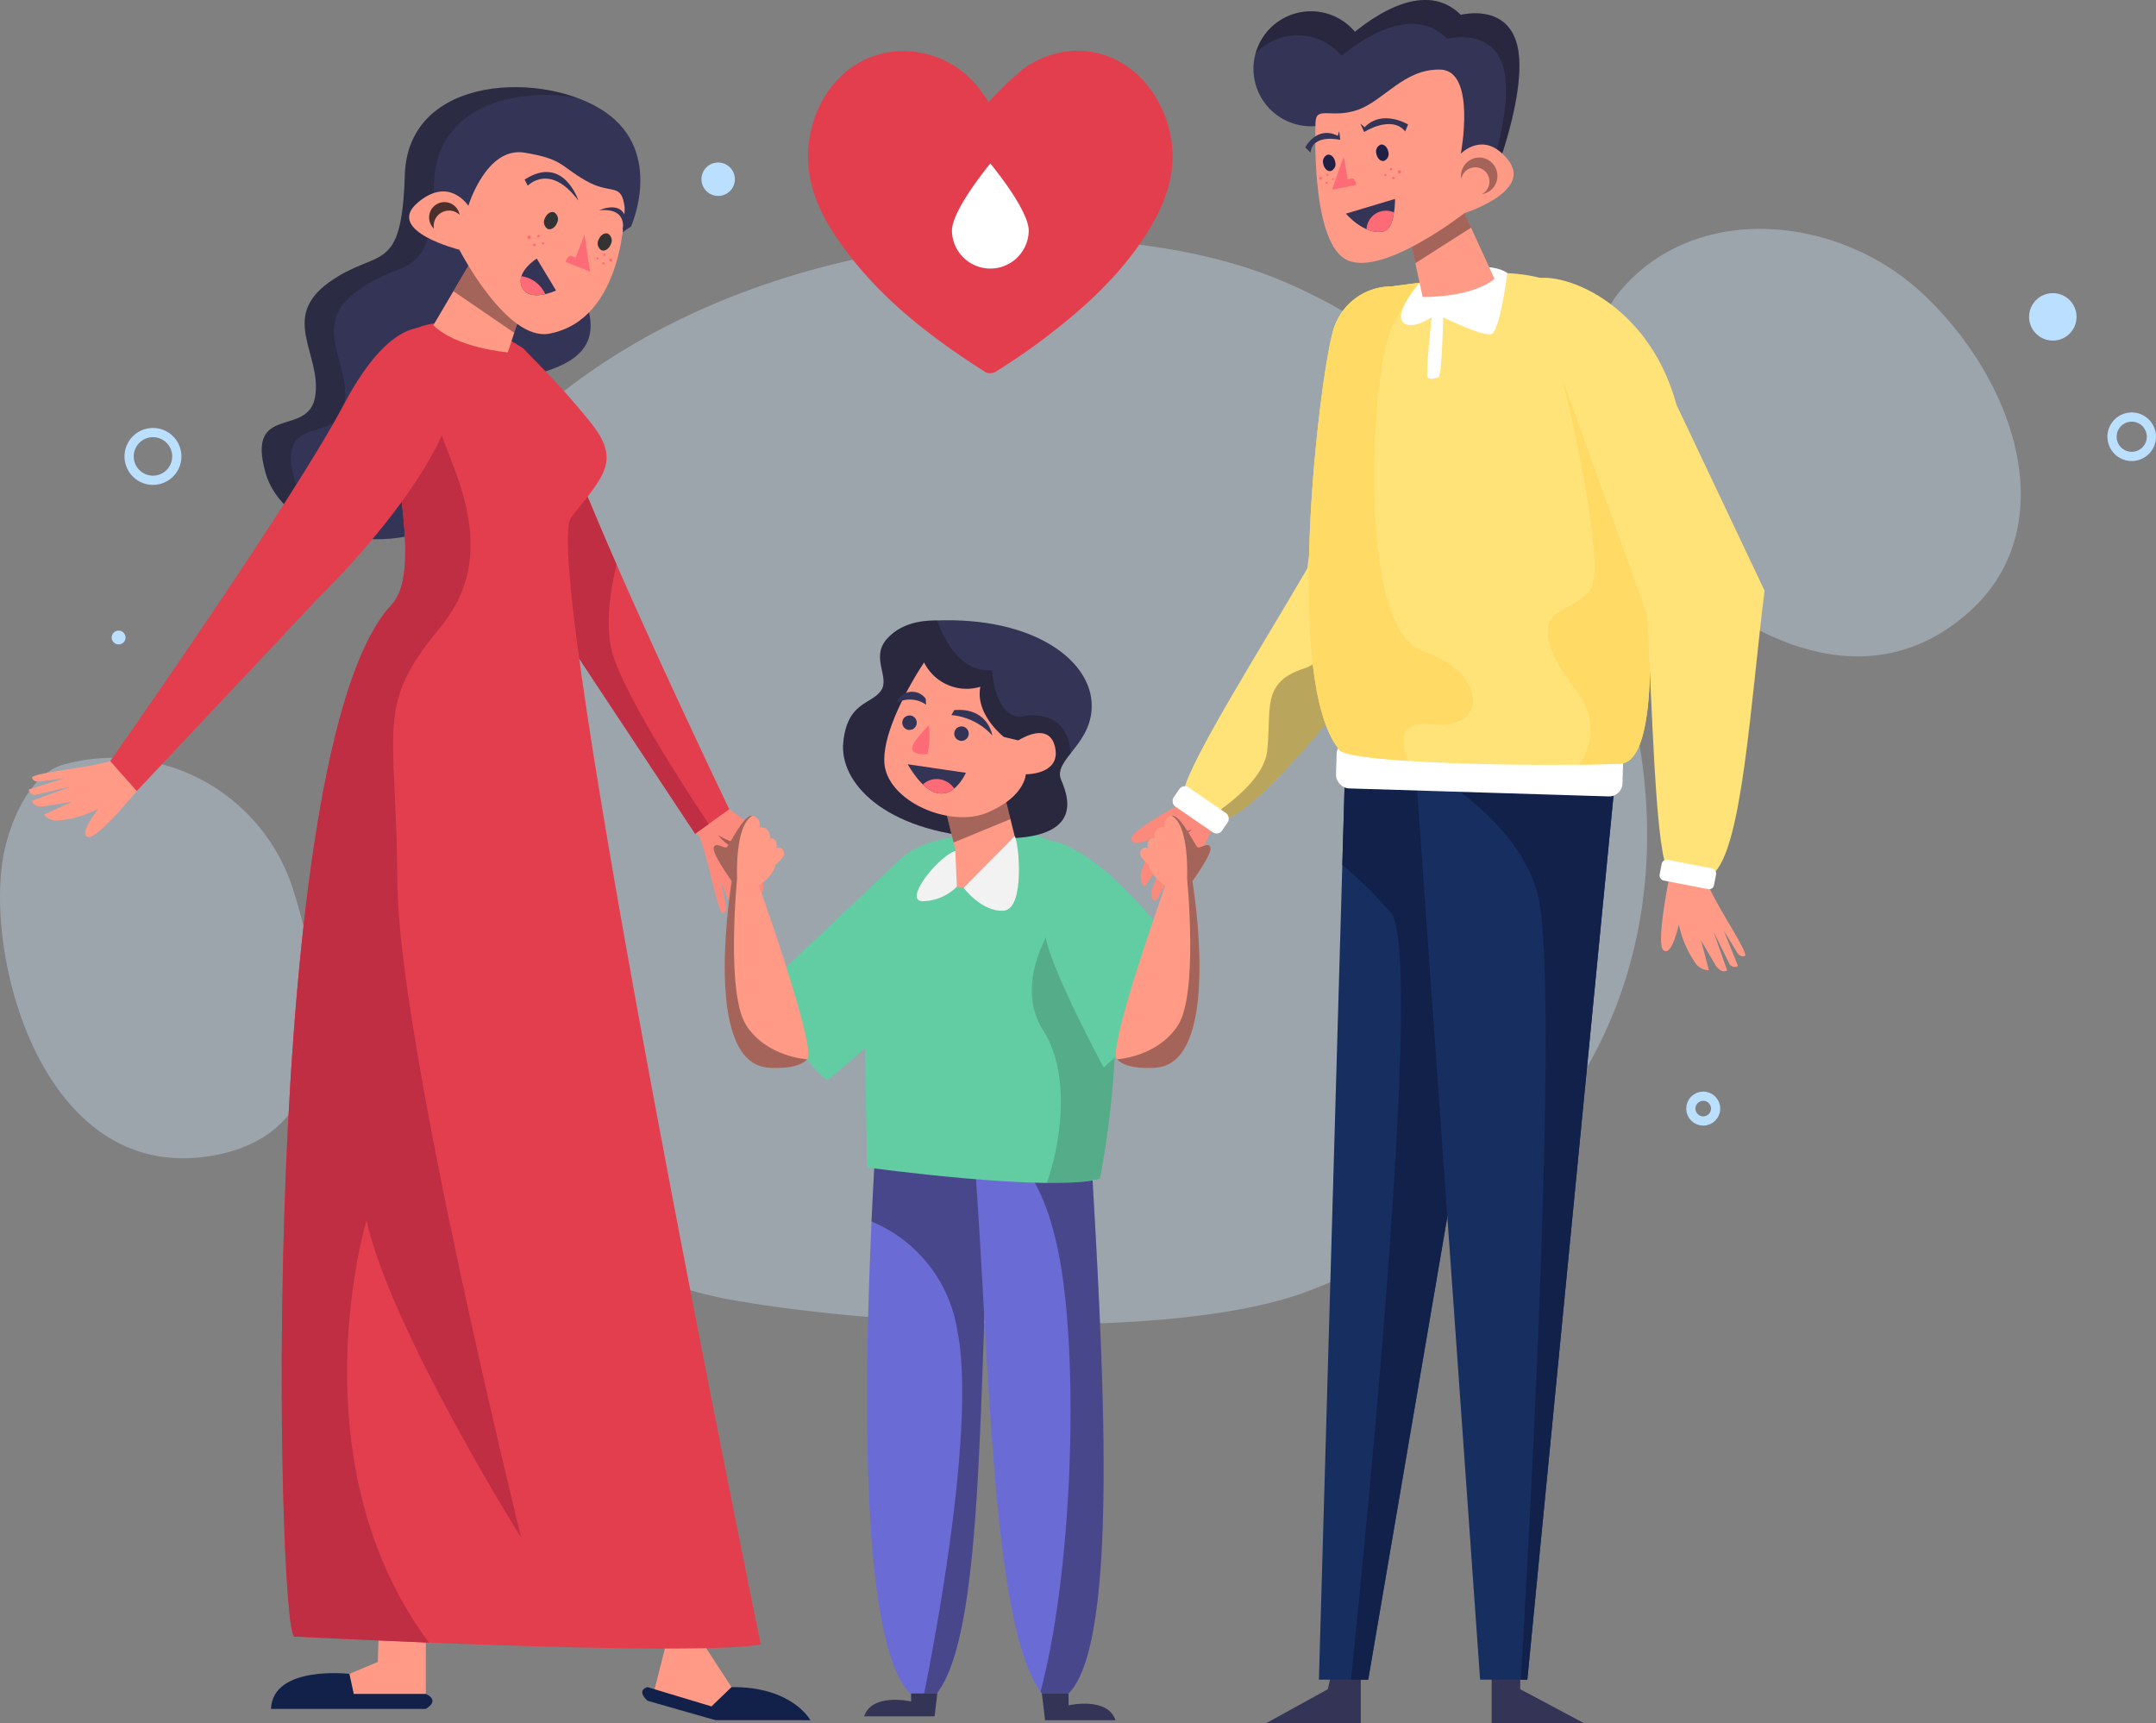 <svg xmlns="http://www.w3.org/2000/svg" width="233.954" height="187" viewBox="0 0 233.954 187">
  <rect x="0" y="0" width="233.954" height="187" fill="#808080" stroke="none"/>
  <g id="Grupo_29205" data-name="Grupo 29205" transform="translate(-690.694 -209.52)">
    <g id="Grupo_29192" data-name="Grupo 29192" transform="translate(690.694 234.36)">
      <g id="Grupo_29187" data-name="Grupo 29187" transform="translate(37.469 1.07)" opacity="0.4">
        <g id="Grupo_29186" data-name="Grupo 29186">
          <path id="Trazado_59107" data-name="Trazado 59107" d="M763.269,346.075a50.465,50.465,0,0,1-27.1-14.869c-9.941-10.256-18.85-26.982-12-51.838,12.973-47.094,71.846-54.911,98.65-44.043,42.6,17.271,62.118,87.168,3.571,109.814C811.831,350.769,779.125,348.974,763.269,346.075Z" transform="translate(-721.752 -230.997)" fill="#c5dbee"/>
        </g>
      </g>
      <g id="Grupo_29189" data-name="Grupo 29189" transform="translate(171.833)" opacity="0.4">
        <g id="Grupo_29188" data-name="Grupo 29188">
          <path id="Trazado_59108" data-name="Trazado 59108" d="M870.01,237.211c-9.272-8.746-25.069-10.15-33.172-.034a18.69,18.69,0,0,0-2.927,16.487c4.411,12.525,25.6,32.02,41.147,17.932C885.111,262.483,880.233,246.852,870.01,237.211Z" transform="translate(-833.128 -230.11)" fill="#c5dbee"/>
        </g>
      </g>
      <g id="Grupo_29191" data-name="Grupo 29191" transform="translate(0 57.379)" opacity="0.4">
        <g id="Grupo_29190" data-name="Grupo 29190">
          <path id="Trazado_59109" data-name="Trazado 59109" d="M722.533,292.075a20.469,20.469,0,0,0-24.93-13.661c-3.75,1.042-5.942,6.458-6.571,10.09-1.957,11.3,4.47,35.217,22.369,32.417C727.871,318.658,726.172,303.652,722.533,292.075Z" transform="translate(-690.694 -277.672)" fill="#c5dbee"/>
        </g>
      </g>
    </g>
    <g id="Grupo_29202" data-name="Grupo 29202" transform="translate(693.816 209.52)">
      <g id="Grupo_29195" data-name="Grupo 29195" transform="translate(119.668)">
        <path id="Trazado_59110" data-name="Trazado 59110" d="M814.848,359.362v6.229H804.581l6.691-3.691.577-2.538Z" transform="translate(-789.977 -178.591)" fill="#343456"/>
        <path id="Trazado_59111" data-name="Trazado 59111" d="M812.331,273.889l-.041,1.418-2.964,103.2h5.348l17.268-101.054Z" transform="translate(-788.997 -196.233)" fill="#172e60"/>
        <path id="Trazado_59112" data-name="Trazado 59112" d="M811.9,273.889l-.041,1.418-.425,14.783a46.056,46.056,0,0,1,5.268,5.2c3.543,4.233-2.507,65.562-4.332,83.217h1.872l17.267-101.055Z" transform="translate(-788.563 -196.234)" fill="#12214a"/>
        <path id="Trazado_59113" data-name="Trazado 59113" d="M795.858,288.4l-1.173,3.029c-.122.527-.07,1.093.391,1.216l2.363-3.775-1.664,3.553a.651.651,0,0,0,.409.848l2.033-3.593-.982,2.7s-.177.618.327.823c.7-.62,2.141-5.453,3.461-7.939l2.305-2.488-2.416-2.281s-8.388,4.14-8.436,5.373,3.236-.433,3.236-.433a11.582,11.582,0,0,0-2.21,4.193,1.917,1.917,0,0,0,.345,1.472Z" transform="translate(-792.476 -194.87)" fill="#fc8a7c"/>
        <path id="Trazado_59114" data-name="Trazado 59114" d="M844.436,295.7l1.637,2.8c.337.425.811.737,1.194.454l-1.478-4.2,1.741,3.515a.654.654,0,0,0,.919.209l-1.543-3.829,1.5,2.453s.373.524.847.257c-.047-.935-2.929-5.073-4.05-7.655l-.509-3.354-3.29.468s-1.99,9.14-1.057,9.947,1.678-2.8,1.678-2.8a11.581,11.581,0,0,0,1.9,4.342,1.916,1.916,0,0,0,1.366.649Z" transform="translate(-782.645 -193.66)" fill="#ff9a87"/>
        <path id="Trazado_59115" data-name="Trazado 59115" d="M813.9,240.119l-3.318,25.564c-5.295,9.063-12.618,20.667-13.4,24.075l3.737,3.361c4.078-.3,13.648-13.124,21.73-22.553l3.167-22.1C829.675,236.78,816.985,232.36,813.9,240.119Z" transform="translate(-791.504 -204.005)" fill="#ffe278"/>
        <path id="Trazado_59116" data-name="Trazado 59116" d="M800.4,288.839c3.649-.27,11.7-10.568,19.141-19.486l-3.784-12.379s-1.161,13.728-5.984,15.266-3.549,4.428-4.085,9.024c-.308,2.646-3.4,5.238-5.969,6.962Z" transform="translate(-790.981 -199.725)" fill="#231f20" opacity="0.31" style="mix-blend-mode: overlay;isolation: isolate"/>
        <path id="Trazado_59117" data-name="Trazado 59117" d="M824.862,359.461v6.229h10.026L827.966,362v-3.115Z" transform="translate(-785.791 -178.69)" fill="#343456"/>
        <path id="Trazado_59118" data-name="Trazado 59118" d="M817.459,270.682l7.681,108.484h5.123l10.061-103.211Z" transform="translate(-787.319 -196.895)" fill="#172e60"/>
        <path id="Trazado_59119" data-name="Trazado 59119" d="M818.024,279.081l-.245-3.468,12.794-2.412,9.685,2.234L830.2,378.646h-.706c.538-9.049,4.357-75.1,1.846-85.128C829.652,286.8,822.877,281.85,818.024,279.081Z" transform="translate(-787.253 -196.376)" fill="#12214a"/>
        <rect id="Rectángulo_5430" data-name="Rectángulo 5430" width="31.1" height="5.162" rx="1.443" transform="translate(53.224 86.469) rotate(-178.238)" fill="#fff"/>
        <path id="Trazado_59120" data-name="Trazado 59120" d="M817.394,235.533a6.6,6.6,0,0,0-6.437,5.183c-1.529,5.92-5.213,37.523.68,44.971,0,1.545,20.514,2.022,30.5,1.643,4.652-.023,4.052-17.839.458-41.83,0,0-.355-11.732-14.2-11.423Z" transform="translate(-789.186 -204.452)" fill="#ffe278"/>
        <path id="Trazado_59121" data-name="Trazado 59121" d="M817.394,235.372l3.93-.52a13.566,13.566,0,0,0-4,5.134c-2.352,6.23-3.572,32.595,3.5,34.986s7.071,8.62.841,7.927c-3.591-.4-3.318,1.923-2.445,3.962-4.428-.29-7.581-.73-7.581-1.336-5.893-7.448-2.209-39.051-.68-44.971A6.6,6.6,0,0,1,817.394,235.372Z" transform="translate(-789.186 -204.291)" fill="#ffda64"/>
        <path id="Trazado_59122" data-name="Trazado 59122" d="M834.482,282.525a6.821,6.821,0,0,1-1.142,2.909c1.585-.021,3.063-.054,4.36-.1,4.566-.023,4.07-17.191.653-40.512l-6.8-1.057s4.95,20.118,2.927,22.72-5.493,1.735-4.336,5.926S835.06,277.9,834.482,282.525Z" transform="translate(-784.748 -202.452)" fill="#ffda64"/>
        <path id="Trazado_59123" data-name="Trazado 59123" d="M828.072,234.924l12.986,36.121c.588,10.479.887,24.2,2.115,27.472l4.972.741c3.233-2.5,4.135-18.479,5.67-30.8l-9.556-20.174C841.023,236.406,830.537,233.244,828.072,234.924Z" transform="translate(-785.128 -204.363)" fill="#ffe278"/>
        <rect id="Rectángulo_5431" data-name="Rectángulo 5431" width="6.373" height="2.529" rx="0.719" transform="translate(5.588 85.039) rotate(34.461)" fill="#fff"/>
        <path id="Trazado_59124" data-name="Trazado 59124" d="M798.486,284.113s-2.2.975-3.328.574C795.158,284.687,796.261,286.224,798.486,284.113Z" transform="translate(-791.922 -194.123)" fill="#140f10" opacity="0.38" style="mix-blend-mode: overlay;isolation: isolate"/>
        <path id="Trazado_59125" data-name="Trazado 59125" d="M828.246,234.182s-.795,6.441-1.771,6.658S821.29,239,821.29,239s-.145,6.4-.5,6.5-.93.326-1.183,0,.433-6.5.433-6.5-2.385,1.589-3.18.433,1.86-4.19,1.86-4.19S825.318,232.256,828.246,234.182Z" transform="translate(-787.473 -204.563)" fill="#fff"/>
        <path id="Trazado_59126" data-name="Trazado 59126" d="M817.18,229.608l1.782,8.241s5.216.124,7.8-1.964l-3.424-7.469Z" transform="translate(-787.376 -205.619)" fill="#ff9a87"/>
        <path id="Trazado_59127" data-name="Trazado 59127" d="M818.169,234.183l-.989-4.575,6.157-1.192.876,1.911Z" transform="translate(-787.376 -205.619)" fill="#140f10" opacity="0.38" style="mix-blend-mode: overlay;isolation: isolate"/>
        <path id="Trazado_59128" data-name="Trazado 59128" d="M832.157,214.918c-.889-5.189-6.217-3.783-6.217-3.783-3.488-3.45-8.371-.671-11.49,1.839a6.236,6.236,0,1,0-1.688,9.428c1.647,1.164,5.7-.436,7.9-.706,2.476-.3,4.086,9.145,4.086,9.145l4.55-1.459S833.046,220.107,832.157,214.918Z" transform="translate(-790.211 -209.52)" fill="#343456"/>
        <path id="Trazado_59129" data-name="Trazado 59129" d="M832.117,214.918c-.889-5.189-6.217-3.783-6.217-3.783-3.488-3.45-8.371-.671-11.49,1.839a6.225,6.225,0,0,0-10.771,2.355,6.219,6.219,0,0,1,9.316.241c3.119-2.509,8-5.289,11.49-1.837,0,0,5.327-1.407,6.217,3.783.606,3.53-.935,8.945-1.982,12.051l.578-.185S833.006,220.107,832.117,214.918Z" transform="translate(-790.171 -209.52)" fill="#140f10" opacity="0.33" style="mix-blend-mode: overlay;isolation: isolate"/>
        <path id="Trazado_59130" data-name="Trazado 59130" d="M809.027,221.54s-.567,12.454,3.162,14.764,13-4.949,13-4.949,7.4-2.327,4.768-5.723-5.162-.724-5.162-.724,1.714-9.036-2.233-9.129-6.1,3.376-8.962,4.373S809.073,219.659,809.027,221.54Z" transform="translate(-789.066 -208.228)" fill="#ff9a87"/>
        <path id="Trazado_59131" data-name="Trazado 59131" d="M815.789,223.292a.81.81,0,0,1-.474,1.009c-.356.068-.72-.274-.813-.764a.808.808,0,0,1,.474-1.009C815.332,222.461,815.7,222.8,815.789,223.292Z" transform="translate(-787.934 -206.836)" fill="#202047"/>
        <path id="Trazado_59132" data-name="Trazado 59132" d="M811.011,224.2a.809.809,0,0,1-.475,1.009c-.355.068-.719-.274-.812-.764a.808.808,0,0,1,.474-1.009C810.554,223.372,810.918,223.713,811.011,224.2Z" transform="translate(-788.92 -206.648)" fill="#202047"/>
        <path id="Trazado_59133" data-name="Trazado 59133" d="M811.772,223.614l-1.257,3.576,2.6-.495a.782.782,0,0,0-.345-.72l-.565.074Z" transform="translate(-788.752 -206.611)" fill="#fc6b76"/>
        <g id="Grupo_29193" data-name="Grupo 29193" transform="translate(27.439 18.225)">
          <path id="Trazado_59134" data-name="Trazado 59134" d="M815.967,224.736a.134.134,0,0,1-.263.051.134.134,0,0,1,.263-.051Z" transform="translate(-815.121 -224.627)" fill="#fc6b76"/>
          <path id="Trazado_59135" data-name="Trazado 59135" d="M816.171,225.527a.134.134,0,1,1-.263.051.134.134,0,1,1,.263-.051Z" transform="translate(-815.079 -224.464)" fill="#fc6b76"/>
          <path id="Trazado_59136" data-name="Trazado 59136" d="M815.45,225.267a.116.116,0,0,1-.093.136.116.116,0,1,1,.093-.136Z" transform="translate(-815.22 -224.514)" fill="#fc6b76"/>
          <path id="Trazado_59137" data-name="Trazado 59137" d="M816.766,224.981a.171.171,0,1,1-.2-.136A.171.171,0,0,1,816.766,224.981Z" transform="translate(-814.971 -224.583)" fill="#fc6b76"/>
        </g>
        <g id="Grupo_29194" data-name="Grupo 29194" transform="translate(20.359 18.864)">
          <path id="Trazado_59138" data-name="Trazado 59138" d="M809.989,225.268a.115.115,0,1,0,.119-.112A.115.115,0,0,0,809.989,225.268Z" transform="translate(-809.219 -225.156)" fill="#fc6b76"/>
          <path id="Trazado_59139" data-name="Trazado 59139" d="M809.922,225.969a.117.117,0,0,0,.112.119.115.115,0,0,0,.007-.23A.116.116,0,0,0,809.922,225.969Z" transform="translate(-809.233 -225.011)" fill="#fc6b76"/>
          <path id="Trazado_59140" data-name="Trazado 59140" d="M810.5,225.651a.1.1,0,0,0,.1.1.1.1,0,0,0,.006-.2A.1.1,0,0,0,810.5,225.651Z" transform="translate(-809.115 -225.074)" fill="#fc6b76"/>
          <path id="Trazado_59141" data-name="Trazado 59141" d="M809.351,225.584a.148.148,0,1,0,.153-.144A.149.149,0,0,0,809.351,225.584Z" transform="translate(-809.351 -225.097)" fill="#fc6b76"/>
        </g>
        <path id="Trazado_59142" data-name="Trazado 59142" d="M813.463,221.65s2.964-1.894,4.455-.064l.316-.754s-2.784-1.7-4.718.3l-.456-.4Z" transform="translate(-788.227 -207.324)" fill="#343456"/>
        <path id="Trazado_59143" data-name="Trazado 59143" d="M811.9,222.266s-2.989-.729-3.233,1.379l-.568-.567s1.231-2.41,3.529-1.256l.146-.5Z" transform="translate(-789.251 -207.084)" fill="#343456"/>
        <path id="Trazado_59144" data-name="Trazado 59144" d="M811.754,229.01l5.333-1.6s.042,3.277-1.268,3.536C813.73,231.362,811.754,229.01,811.754,229.01Z" transform="translate(-788.496 -205.826)" fill="#343456"/>
        <path id="Trazado_59145" data-name="Trazado 59145" d="M816.595,228.663a2.09,2.09,0,0,0-.657-.18,2.116,2.116,0,0,0-2.322,1.888c0,.036,0,.072-.006.109a3.088,3.088,0,0,0,1.828.251C816.144,230.59,816.457,229.571,816.595,228.663Z" transform="translate(-788.113 -205.608)" fill="#fc6b76"/>
        <path id="Trazado_59146" data-name="Trazado 59146" d="M824.107,223.689a2,2,0,0,0-2,2,1.969,1.969,0,0,0,.031.308,1.544,1.544,0,1,1,2.234,1.667,2,2,0,0,0-.265-3.975Z" transform="translate(-786.359 -206.595)" fill="#140f10" opacity="0.38" style="mix-blend-mode: overlay;isolation: isolate"/>
        <rect id="Rectángulo_5432" data-name="Rectángulo 5432" width="6.01" height="2.291" rx="0.539" transform="translate(57.631 93.199) rotate(10.947)" fill="#fff"/>
      </g>
      <g id="Grupo_29199" data-name="Grupo 29199" transform="translate(0 9.458)">
        <path id="Trazado_59147" data-name="Trazado 59147" d="M758.7,289.336l.8,3.15c.057.538-.064,1.093-.536,1.159l-1.886-4.034,1.217,3.729a.653.653,0,0,1-.509.793l-1.579-3.815.644,2.8s.1.636-.425.777c-.62-.7-1.461-5.673-2.467-8.3l-1.986-2.751,2.677-1.969s7.821,5.131,7.719,6.361-3.158-.824-3.158-.824a11.578,11.578,0,0,1,1.682,4.431,1.916,1.916,0,0,1-.521,1.419Z" transform="translate(-681.168 -204.249)" fill="#fc8a7c"/>
        <path id="Trazado_59148" data-name="Trazado 59148" d="M755.291,284.657s2.061,1.235,3.234.977C758.525,285.634,757.244,287.024,755.291,284.657Z" transform="translate(-680.483 -203.469)" fill="#140f10" opacity="0.38" style="mix-blend-mode: overlay;isolation: isolate"/>
        <path id="Trazado_59149" data-name="Trazado 59149" d="M734.629,239.513s4.6-1.9,8.391,9.663,18.435,41.994,18.435,41.994l-3.7,2.661L742.26,270.418S723.891,245.519,734.629,239.513Z" transform="translate(-685.443 -212.811)" fill="#e33e4e"/>
        <path id="Trazado_59150" data-name="Trazado 59150" d="M748.9,274.634c-.941-2.824-.492-6.628.316-10.029-2.626-6-4.98-11.7-6.2-15.429-3.786-11.559-8.391-9.663-8.391-9.663-10.738,6.007,7.631,30.906,7.631,30.906l15.494,23.413,1.472-1.058C756.049,288,750.434,279.222,748.9,274.634Z" transform="translate(-685.443 -212.811)" fill="#bf2e43"/>
        <g id="Grupo_29196" data-name="Grupo 29196" transform="translate(25.274)">
          <path id="Trazado_59151" data-name="Trazado 59151" d="M754.3,232.5s3.64-8.024-2.809-12.454-21.39-4.18-21.726,6.858-2.918,7.807-8.246,11.653-.77,7.773-1.475,12.338-7.491.724-5.414,8.236,15.208,10.154,22.471,3.429,1.2-12.582,5.464-13.654,8.578-2.472,7.047-7.633S754.3,232.5,754.3,232.5Z" transform="translate(-714.232 -217.36)" fill="#343456"/>
          <path id="Trazado_59152" data-name="Trazado 59152" d="M717.8,259.976c-2.076-7.512,4.71-3.67,5.416-8.236s-3.853-8.493,1.474-12.338,7.91-.613,8.247-11.653c.25-8.214,8.587-10.452,15.5-9.235-7.2-2.624-18.376-1.14-18.667,8.392-.335,11.04-2.918,7.807-8.246,11.653s-.771,7.773-1.475,12.338-7.491.724-5.414,8.236c1.053,3.812,4.957,6.367,9.494,7.083C721.022,265.021,718.593,262.859,717.8,259.976Z" transform="translate(-714.232 -217.359)" fill="#140f10" opacity="0.24" style="mix-blend-mode: overlay;isolation: isolate"/>
        </g>
        <path id="Trazado_59153" data-name="Trazado 59153" d="M731.667,353.441V364.55H716.036l10.427-4.388.217-6.721Z" transform="translate(-688.585 -189.272)" fill="#ff9a87"/>
        <path id="Trazado_59154" data-name="Trazado 59154" d="M754.215,357.921l3.758,5.782,7.805,3.593h-9.54l-6.938-2.076,1.445-5.7-1.445-9.982h4.047Z" transform="translate(-681.719 -190.077)" fill="#ff9a87"/>
        <path id="Trazado_59155" data-name="Trazado 59155" d="M749.493,249.3c-3.368-4.178-6.122-6.737-7.218-7.933,0,0-6.918-4.986-12.578-1.752s3.024,24.436-1.755,29.556c-14.559,15.6-12.46,110.731-10.56,111.953,0,0,42.788,2.233,50.636.867,0,0-24.2-117.756-20.562-122.338S752.863,253.478,749.493,249.3Z" transform="translate(-688.585 -212.991)" fill="#e33e4e"/>
        <path id="Trazado_59156" data-name="Trazado 59156" d="M758.147,361.279l-2.169,2.093-6.938-2.093s-1.3.29,0,1.481l7.372,2.111h10.3S764.759,361.207,758.147,361.279Z" transform="translate(-681.893 -187.654)" fill="#12214a"/>
        <path id="Trazado_59157" data-name="Trazado 59157" d="M731.868,362.273h-7.815l-.472-2.172s-8.3-.972-8.516,3.8h16.8S733.494,363.032,731.868,362.273Z" transform="translate(-688.786 -187.914)" fill="#12214a"/>
        <path id="Trazado_59158" data-name="Trazado 59158" d="M725.235,335.817c2.6,11.793,16.793,34.46,16.793,34.46s-13.324-53.769-13.443-71.114-2.483-19.079,4.692-27.752.341-18.5-.4-22.512c-.519-2.822-3.622-3.05-2.152-5.674-2.062-.417,1.116-4.988-1.03-3.762-5.66,3.234,3.024,24.436-1.755,29.556-14.559,15.6-12.46,110.731-10.56,111.953,0,0,6.359.332,14.622.661C717.374,361.911,725.235,335.817,725.235,335.817Z" transform="translate(-688.585 -212.84)" fill="#bf2e43"/>
        <path id="Trazado_59159" data-name="Trazado 59159" d="M740.556,234.44l-2.8,8.573s-5.565-.44-8.083-2.944l4.461-7.571Z" transform="translate(-685.77 -214.235)" fill="#ff9a87"/>
        <path id="Trazado_59160" data-name="Trazado 59160" d="M738.077,240.894l2.107-6.454-6.42-1.943-2.287,3.881Z" transform="translate(-685.398 -214.235)" fill="#140f10" opacity="0.38" style="mix-blend-mode: overlay;isolation: isolate"/>
        <path id="Trazado_59161" data-name="Trazado 59161" d="M750.883,229.231s.049,12.146-8.194,13.672c-4.613.855-9.744-9.11-9.744-9.11s-8.042-2.005-4.593-5.043,5.569.279,5.569.279,1.944-6.464,6.109-5.767,3.8,1.4,6.607,3.024S750.549,226.389,750.883,229.231Z" transform="translate(-686.221 -216.152)" fill="#ff9a87"/>
        <path id="Trazado_59162" data-name="Trazado 59162" d="M739.726,229.267a.866.866,0,0,0,.3,1.156c.359.142.811-.144,1.007-.638a.866.866,0,0,0-.3-1.156C740.373,228.485,739.922,228.771,739.726,229.267Z" transform="translate(-683.715 -215.041)" fill="#333"/>
        <path id="Trazado_59163" data-name="Trazado 59163" d="M744.561,231.186a.864.864,0,0,0,.3,1.155c.361.144.812-.142,1.007-.638a.863.863,0,0,0-.3-1.155C745.208,230.4,744.757,230.69,744.561,231.186Z" transform="translate(-682.716 -214.645)" fill="#333"/>
        <path id="Trazado_59164" data-name="Trazado 59164" d="M743.612,230.626l.6,4.01-2.629-1.042a.838.838,0,0,1,.508-.686l.578.191Z" transform="translate(-683.312 -214.621)" fill="#fc6b76"/>
        <g id="Grupo_29197" data-name="Grupo 29197" transform="translate(54.112 16.022)">
          <path id="Trazado_59165" data-name="Trazado 59165" d="M739.024,230.73a.143.143,0,1,0,.186-.08A.142.142,0,0,0,739.024,230.73Z" transform="translate(-737.955 -230.641)" fill="#fc6b76"/>
          <path id="Trazado_59166" data-name="Trazado 59166" d="M738.65,231.52a.143.143,0,1,0,.186-.08A.143.143,0,0,0,738.65,231.52Z" transform="translate(-738.032 -230.478)" fill="#fc6b76"/>
          <path id="Trazado_59167" data-name="Trazado 59167" d="M739.452,231.392a.124.124,0,1,0,.16-.07A.123.123,0,0,0,739.452,231.392Z" transform="translate(-737.866 -230.502)" fill="#fc6b76"/>
          <path id="Trazado_59168" data-name="Trazado 59168" d="M738.149,230.829a.184.184,0,1,0,.239-.1A.185.185,0,0,0,738.149,230.829Z" transform="translate(-738.136 -230.626)" fill="#fc6b76"/>
        </g>
        <g id="Grupo_29198" data-name="Grupo 29198" transform="translate(61.62 18.084)">
          <path id="Trazado_59169" data-name="Trazado 59169" d="M745.189,232.492a.124.124,0,0,1-.142.1.126.126,0,0,1-.1-.142.124.124,0,0,1,.245.04Z" transform="translate(-744.239 -232.35)" fill="#fc6b76"/>
          <path id="Trazado_59170" data-name="Trazado 59170" d="M745.117,233.242a.123.123,0,0,1-.244-.039.123.123,0,1,1,.244.039Z" transform="translate(-744.253 -232.195)" fill="#fc6b76"/>
          <path id="Trazado_59171" data-name="Trazado 59171" d="M744.573,232.792a.108.108,0,1,1-.089-.123A.107.107,0,0,1,744.573,232.792Z" transform="translate(-744.359 -232.284)" fill="#fc6b76"/>
          <path id="Trazado_59172" data-name="Trazado 59172" d="M745.808,232.953a.159.159,0,1,1-.131-.181A.158.158,0,0,1,745.808,232.953Z" transform="translate(-744.125 -232.263)" fill="#fc6b76"/>
        </g>
        <path id="Trazado_59173" data-name="Trazado 59173" d="M743.72,228.1s-1.6-5.037-5.839-2.287l.347.664S740.61,223.932,743.72,228.1Z" transform="translate(-684.076 -215.784)" fill="#343456"/>
        <path id="Trazado_59174" data-name="Trazado 59174" d="M744.594,228.492s3.113-1.5,2.993,1.977l-.451.125S747.722,228.181,744.594,228.492Z" transform="translate(-682.691 -215.128)" fill="#343456"/>
        <path id="Trazado_59175" data-name="Trazado 59175" d="M739.274,232.781l2.092,3.467s-2.854,1.337-3.672-.327S739.274,232.781,739.274,232.781Z" transform="translate(-684.15 -214.177)" fill="#343456"/>
        <path id="Trazado_59176" data-name="Trazado 59176" d="M740.193,236.313c-.887.2-2.029.239-2.5-.718a1.6,1.6,0,0,1-.082-1.232A3.354,3.354,0,0,1,740.193,236.313Z" transform="translate(-684.15 -213.85)" fill="#fc6b76"/>
        <path id="Trazado_59177" data-name="Trazado 59177" d="M730.006,229.458a1.67,1.67,0,0,1,2.28-.616,1.718,1.718,0,0,1,.314.238,1.666,1.666,0,1,0-2.783,1.5A1.657,1.657,0,0,1,730.006,229.458Z" transform="translate(-685.849 -215.225)" fill="#140f10" opacity="0.76" style="mix-blend-mode: overlay;isolation: isolate"/>
        <path id="Trazado_59178" data-name="Trazado 59178" d="M697.98,282.689l-3.205.519c-.543.01-1.085-.158-1.11-.635l4.183-1.529-3.821.889a.652.652,0,0,1-.744-.575l3.937-1.244-2.848.4s-.641.045-.737-.491c.753-.557,5.779-.963,8.485-1.738l2.912-1.74,1.73,2.837s-5.791,7.347-7.007,7.138,1.094-3.075,1.094-3.075a11.574,11.574,0,0,1-4.56,1.291,1.912,1.912,0,0,1-1.368-.642Z" transform="translate(-693.282 -205.143)" fill="#ff9a87"/>
        <path id="Trazado_59179" data-name="Trazado 59179" d="M735.84,239.265s-4.218-2.647-9.9,8.1-25.331,38.67-25.331,38.67l2.881,3.251,19.606-20.856S745.408,247,735.84,239.265Z" transform="translate(-691.77 -212.898)" fill="#e33e4e"/>
      </g>
      <g id="Grupo_29201" data-name="Grupo 29201" transform="translate(74.316 67.306)">
        <path id="Trazado_59180" data-name="Trazado 59180" d="M773.518,361.825v1.287s-4.224-.982-5.1,1.615h7.649l.343-2.9v-1.886Z" transform="translate(-752.09 -245.778)" fill="#343456"/>
        <path id="Trazado_59181" data-name="Trazado 59181" d="M769.558,313.214c-1.375,23.7-1.788,53.053,3.8,58.676h2.887c5.466-6.96,4.387-35.857,6.03-57.923Z" transform="translate(-752.035 -255.422)" fill="#6b6bd6"/>
        <path id="Trazado_59182" data-name="Trazado 59182" d="M769.474,313.214c-.141,2.435-.273,4.931-.389,7.453a15.423,15.423,0,0,1,9.3,11.771c1.983,9.733-2.016,31.575-3.592,39.452h1.374c5.466-6.96,4.386-35.857,6.03-57.923Z" transform="translate(-751.952 -255.422)" fill="#140f10" opacity="0.38" style="mix-blend-mode: overlay;isolation: isolate"/>
        <path id="Trazado_59183" data-name="Trazado 59183" d="M787.3,362.173v1.288s4.224-.983,5.1,1.614h-7.649l-.341-2.9v-1.884Z" transform="translate(-748.788 -245.706)" fill="#343456"/>
        <path id="Trazado_59184" data-name="Trazado 59184" d="M790.927,312.375c1.375,23.7,3.216,54.065-2.375,59.688h-2.887c-5.466-6.96-5.656-35.778-7.3-57.845Z" transform="translate(-750.036 -255.595)" fill="#6b6bd6"/>
        <path id="Trazado_59185" data-name="Trazado 59185" d="M782.119,313.554a22.334,22.334,0,0,1,3.98,8.217c2.948,10.186,2.421,35.9-1.361,50.074.052.071.1.152.152.218h2.887c5.592-5.623,3.751-35.99,2.375-59.688Z" transform="translate(-749.262 -255.595)" fill="#140f10" opacity="0.38" style="mix-blend-mode: overlay;isolation: isolate"/>
        <path id="Trazado_59186" data-name="Trazado 59186" d="M773.607,287.023,760.888,299.07s-.434,7.155,5.095,11.708l5.746-4.879Z" transform="translate(-753.646 -260.828)" fill="#62cca2"/>
        <path id="Trazado_59187" data-name="Trazado 59187" d="M781.585,276.607a1.34,1.34,0,0,0-.755-.072,1.34,1.34,0,0,1-.308,2.538c.019.008.035.021.054.028a1.345,1.345,0,0,0,1.009-2.494Z" transform="translate(-749.591 -262.998)" opacity="0.35" style="mix-blend-mode: overlay;isolation: isolate"/>
        <path id="Trazado_59188" data-name="Trazado 59188" d="M780.851,284.629c-1.666.347-8.109-.092-10.625,5.587s-1.532,21.873-1.532,30.559c0,0,20.089,2.749,25.292,1.232C793.987,322.007,802.664,280.086,780.851,284.629Z" transform="translate(-752.072 -261.393)" fill="#62cca2"/>
        <path id="Trazado_59189" data-name="Trazado 59189" d="M776.628,265.333c-.6.022-3.485-.084-5.335,1.994s.414,4.212-.685,5.68-3.608,1.188-4.055,5.533,4.376,9.623,15.172,10.362,9.476-3.947,8.473-6.229,3.639-3.924,3.291-8.546S787.083,264.946,776.628,265.333Z" transform="translate(-752.481 -265.31)" fill="#343456"/>
        <path id="Trazado_59190" data-name="Trazado 59190" d="M790.2,282.669c-.438-.994.2-1.868,1.024-2.918-.333-5.347-5.5-3.963-5.5-3.963-2.777-.115-3.033-5.06-3.033-5.06-3.35.255-5.136-3.115-5.956-5.4h-.1c-.6.022-3.485-.084-5.335,1.994s.414,4.212-.685,5.68-3.607,1.188-4.055,5.533,4.376,9.623,15.172,10.362S791.2,284.95,790.2,282.669Z" transform="translate(-752.481 -265.306)" fill="#140f10" opacity="0.31" style="mix-blend-mode: overlay;isolation: isolate"/>
        <path id="Trazado_59191" data-name="Trazado 59191" d="M783.334,286.5c-1.375,1.53-2.172,6.278-6.162,5.294a2.646,2.646,0,0,1-.122-3.882l-2.278-9.113a.154.154,0,0,1,.112-.187l6.1-1.525a.154.154,0,0,1,.187.113l2.279,9.112A.156.156,0,0,1,783.334,286.5Z" transform="translate(-750.779 -262.879)" fill="#ff9a87"/>
        <g id="Grupo_29200" data-name="Grupo 29200" transform="translate(23.988 14.207)" opacity="0.38" style="mix-blend-mode: overlay;isolation: isolate">
          <path id="Trazado_59192" data-name="Trazado 59192" d="M782.981,284.461l-1.814-7.257a.154.154,0,0,0-.187-.113l-6.1,1.525a.154.154,0,0,0-.112.187l2.049,8.2Z" transform="translate(-774.767 -277.086)" fill="#140f10"/>
          <path id="Trazado_59193" data-name="Trazado 59193" d="M776.089,287.023a2.78,2.78,0,0,0,.637,2.549Z" transform="translate(-774.515 -275.035)" fill="#140f10"/>
        </g>
        <path id="Trazado_59194" data-name="Trazado 59194" d="M774.552,269.107s-4.534,6.694-4.31,10.85,7.061,7.17,11.165,5.449,4.18-4.163,4.18-4.163,3.823.052,3.182-2.917-3.987-.758-3.987-.758l-1.572-.376s-3.14-2.438-2.552-5.446A5.151,5.151,0,0,1,774.552,269.107Z" transform="translate(-751.715 -264.526)" fill="#ff9a87"/>
        <path id="Trazado_59195" data-name="Trazado 59195" d="M780.712,276.154s-.457-3.073-4.13-2.755l-.312.539A6.812,6.812,0,0,1,780.712,276.154Z" transform="translate(-750.469 -263.645)" fill="#343456"/>
        <path id="Trazado_59196" data-name="Trazado 59196" d="M771.331,272.964a1.8,1.8,0,0,1,3.18-.439l.024.623A3.049,3.049,0,0,0,771.331,272.964Z" transform="translate(-751.488 -263.987)" fill="#343456"/>
        <path id="Trazado_59197" data-name="Trazado 59197" d="M774.557,274.768s-1.987,1.919-1.807,2.6,1.659.52,1.659.52A9.63,9.63,0,0,0,774.557,274.768Z" transform="translate(-751.198 -263.358)" fill="#fc6b76"/>
        <path id="Trazado_59198" data-name="Trazado 59198" d="M772.335,278.265l6.319.927S776.221,284.83,772.335,278.265Z" transform="translate(-751.281 -262.636)" fill="#343456"/>
        <path id="Trazado_59199" data-name="Trazado 59199" d="M777.107,280.617a2.312,2.312,0,0,0-1.048-.844,2.171,2.171,0,0,0-2.352.411C775.148,281.569,776.306,281.272,777.107,280.617Z" transform="translate(-750.998 -262.361)" fill="#fc6b76"/>
        <path id="Trazado_59200" data-name="Trazado 59200" d="M782.908,284.737l-5.535,5.6s1.954,2.643,4.339,2.48S783.344,285.217,782.908,284.737Z" transform="translate(-750.241 -261.3)" fill="#f2f2f2"/>
        <path id="Trazado_59201" data-name="Trazado 59201" d="M777.336,286.063l.169,3.882a5.4,5.4,0,0,1-3.709,1.572C771.614,291.463,775.533,286.624,777.336,286.063Z" transform="translate(-751.113 -261.026)" fill="#f2f2f2"/>
        <circle id="Elipse_2755" data-name="Elipse 2755" cx="0.786" cy="0.786" r="0.786" transform="translate(26.109 11.52)" fill="#343456"/>
        <path id="Trazado_59202" data-name="Trazado 59202" d="M773.424,274.663a.786.786,0,1,1-.785-.787A.785.785,0,0,1,773.424,274.663Z" transform="translate(-751.381 -263.542)" fill="#343456"/>
        <path id="Trazado_59203" data-name="Trazado 59203" d="M759.8,290.492c.577-.423,1.679-1.346,1.787-2.276,0,0,.939-.759.939-1.157s-.252-.867-.831-.65c0,0,.247-1.1-.7-1.059,0,0,.09-1.326-1.1-1.181,0,0,.145-1.085-.8-1.266s-2.494,3.18-2.783,3.4-1.192-.65-1.409.036,1.951,3.649,1.951,3.649h0c-.527,3.4-2.676,19.48,3.8,20.236,0,0,3.273.373,4.382-.9C765.984,308.228,761.151,294.314,759.8,290.492Z" transform="translate(-754.883 -261.68)" fill="#ff9a87"/>
        <path id="Trazado_59204" data-name="Trazado 59204" d="M758.425,305.645c-2.232-3.449-.992-15.969-.992-15.969s-.294-5.689,1.658-6.774c-.94-.18-2.494,3.18-2.783,3.4s-1.192-.65-1.409.036,1.951,3.649,1.951,3.649h0c-.527,3.4-2.676,19.48,3.8,20.236,0,0,3.273.373,4.382-.9C765.028,309.324,760.657,309.094,758.425,305.645Z" transform="translate(-754.883 -261.68)" fill="#140f10" opacity="0.38" style="mix-blend-mode: overlay;isolation: isolate"/>
        <path id="Trazado_59205" data-name="Trazado 59205" d="M786.825,291.458s-5.776,7.184-2.093,12.965c3.093,4.856,1.862,12.461.4,16.572a22.673,22.673,0,0,0,5.757-.452s3.312-16.007.695-27.166C789.973,291.962,788.313,291.1,786.825,291.458Z" transform="translate(-748.976 -259.93)" fill="#140f10" opacity="0.17" style="mix-blend-mode: overlay;isolation: isolate"/>
        <path id="Trazado_59206" data-name="Trazado 59206" d="M785.134,285.1s-1.157,6.889-.289,10.791,6.241,13.876,6.241,13.876l10.467-9.344S792.192,286.2,785.134,285.1Z" transform="translate(-748.766 -261.225)" fill="#62cca2"/>
        <path id="Trazado_59207" data-name="Trazado 59207" d="M796.424,290.492c-.577-.423-1.679-1.346-1.787-2.276,0,0-.939-.759-.939-1.157s.252-.867.831-.65c0,0-.247-1.1.7-1.059,0,0-.09-1.326,1.1-1.181,0,0-.145-1.085.8-1.266s2.494,3.18,2.782,3.4,1.193-.65,1.41.036-1.951,3.649-1.951,3.649h0c.527,3.4,2.676,19.48-3.8,20.236,0,0-3.273.373-4.382-.9C790.238,308.228,795.07,294.314,796.424,290.492Z" transform="translate(-747.414 -261.68)" fill="#ff9a87"/>
        <path id="Trazado_59208" data-name="Trazado 59208" d="M797.776,305.645c2.232-3.449.992-15.969.992-15.969s.294-5.689-1.658-6.774c.94-.18,2.494,3.18,2.782,3.4s1.193-.65,1.41.036-1.951,3.649-1.951,3.649h0c.527,3.4,2.676,19.48-3.8,20.236,0,0-3.273.373-4.382-.9C791.173,309.324,795.544,309.094,797.776,305.645Z" transform="translate(-747.393 -261.68)" fill="#140f10" opacity="0.38" style="mix-blend-mode: overlay;isolation: isolate"/>
      </g>
    </g>
    <g id="Grupo_29203" data-name="Grupo 29203" transform="translate(702.818 226.852)">
      <circle id="Elipse_2756" data-name="Elipse 2756" cx="1.814" cy="1.814" r="1.814" transform="matrix(0.183, -0.983, 0.983, 0.183, 63.691, 3.568)" fill="#badfff"/>
      <circle id="Elipse_2757" data-name="Elipse 2757" cx="2.575" cy="2.575" r="2.575" transform="translate(208.059 14.479)" fill="#badfff"/>
      <path id="Trazado_59209" data-name="Trazado 59209" d="M884.936,249.171a2.135,2.135,0,1,1-2.134-2.135A2.135,2.135,0,0,1,884.936,249.171Z" transform="translate(-663.607 -219.109)" fill="none" stroke="#badfff" stroke-miterlimit="10" stroke-width="1"/>
      <circle id="Elipse_2758" data-name="Elipse 2758" cx="1.345" cy="1.345" r="1.345" transform="translate(171.353 101.625)" fill="none" stroke="#badfff" stroke-miterlimit="10" stroke-width="1"/>
      <path id="Trazado_59210" data-name="Trazado 59210" d="M702.242,266.993a.749.749,0,1,1-.749-.748A.749.749,0,0,1,702.242,266.993Z" transform="translate(-700.744 -215.144)" fill="#badfff"/>
      <path id="Trazado_59211" data-name="Trazado 59211" d="M707.483,251.019a2.587,2.587,0,1,1-2.587-2.587A2.587,2.587,0,0,1,707.483,251.019Z" transform="translate(-700.421 -218.821)" fill="none" stroke="#badfff" stroke-miterlimit="10" stroke-width="1"/>
    </g>
    <g id="Grupo_29204" data-name="Grupo 29204" transform="translate(778.379 215.028)">
      <path id="Trazado_59212" data-name="Trazado 59212" d="M782.928,219.722a32.386,32.386,0,0,1,4.022-3.827c5.9-3.957,13.035-1.17,15.367,5.878,1.372,4.146.328,7.932-1.807,11.509-3.082,5.161-7.5,9.053-12.257,12.585-1.442,1.069-2.948,2.055-4.463,3.022a1.27,1.27,0,0,1-1.1.113c-6.375-4.049-12.281-8.639-16.488-15.045-2.181-3.32-3.413-6.933-2.554-10.99,1.135-5.37,5.341-9.007,10.357-8.836a10.411,10.411,0,0,1,8.266,4.506c.273.367.527.749.794,1.122C783.085,219.781,783.132,219.78,782.928,219.722Z" transform="translate(-763.377 -214.086)" fill="#e33e4e"/>
      <path id="Trazado_59213" data-name="Trazado 59213" d="M784.653,231.524a4.168,4.168,0,0,1-8.335,0c0-2.3,4.167-7.294,4.167-7.294S784.653,229.222,784.653,231.524Z" transform="translate(-760.706 -211.992)" fill="#fff"/>
    </g>
  </g>
</svg>
